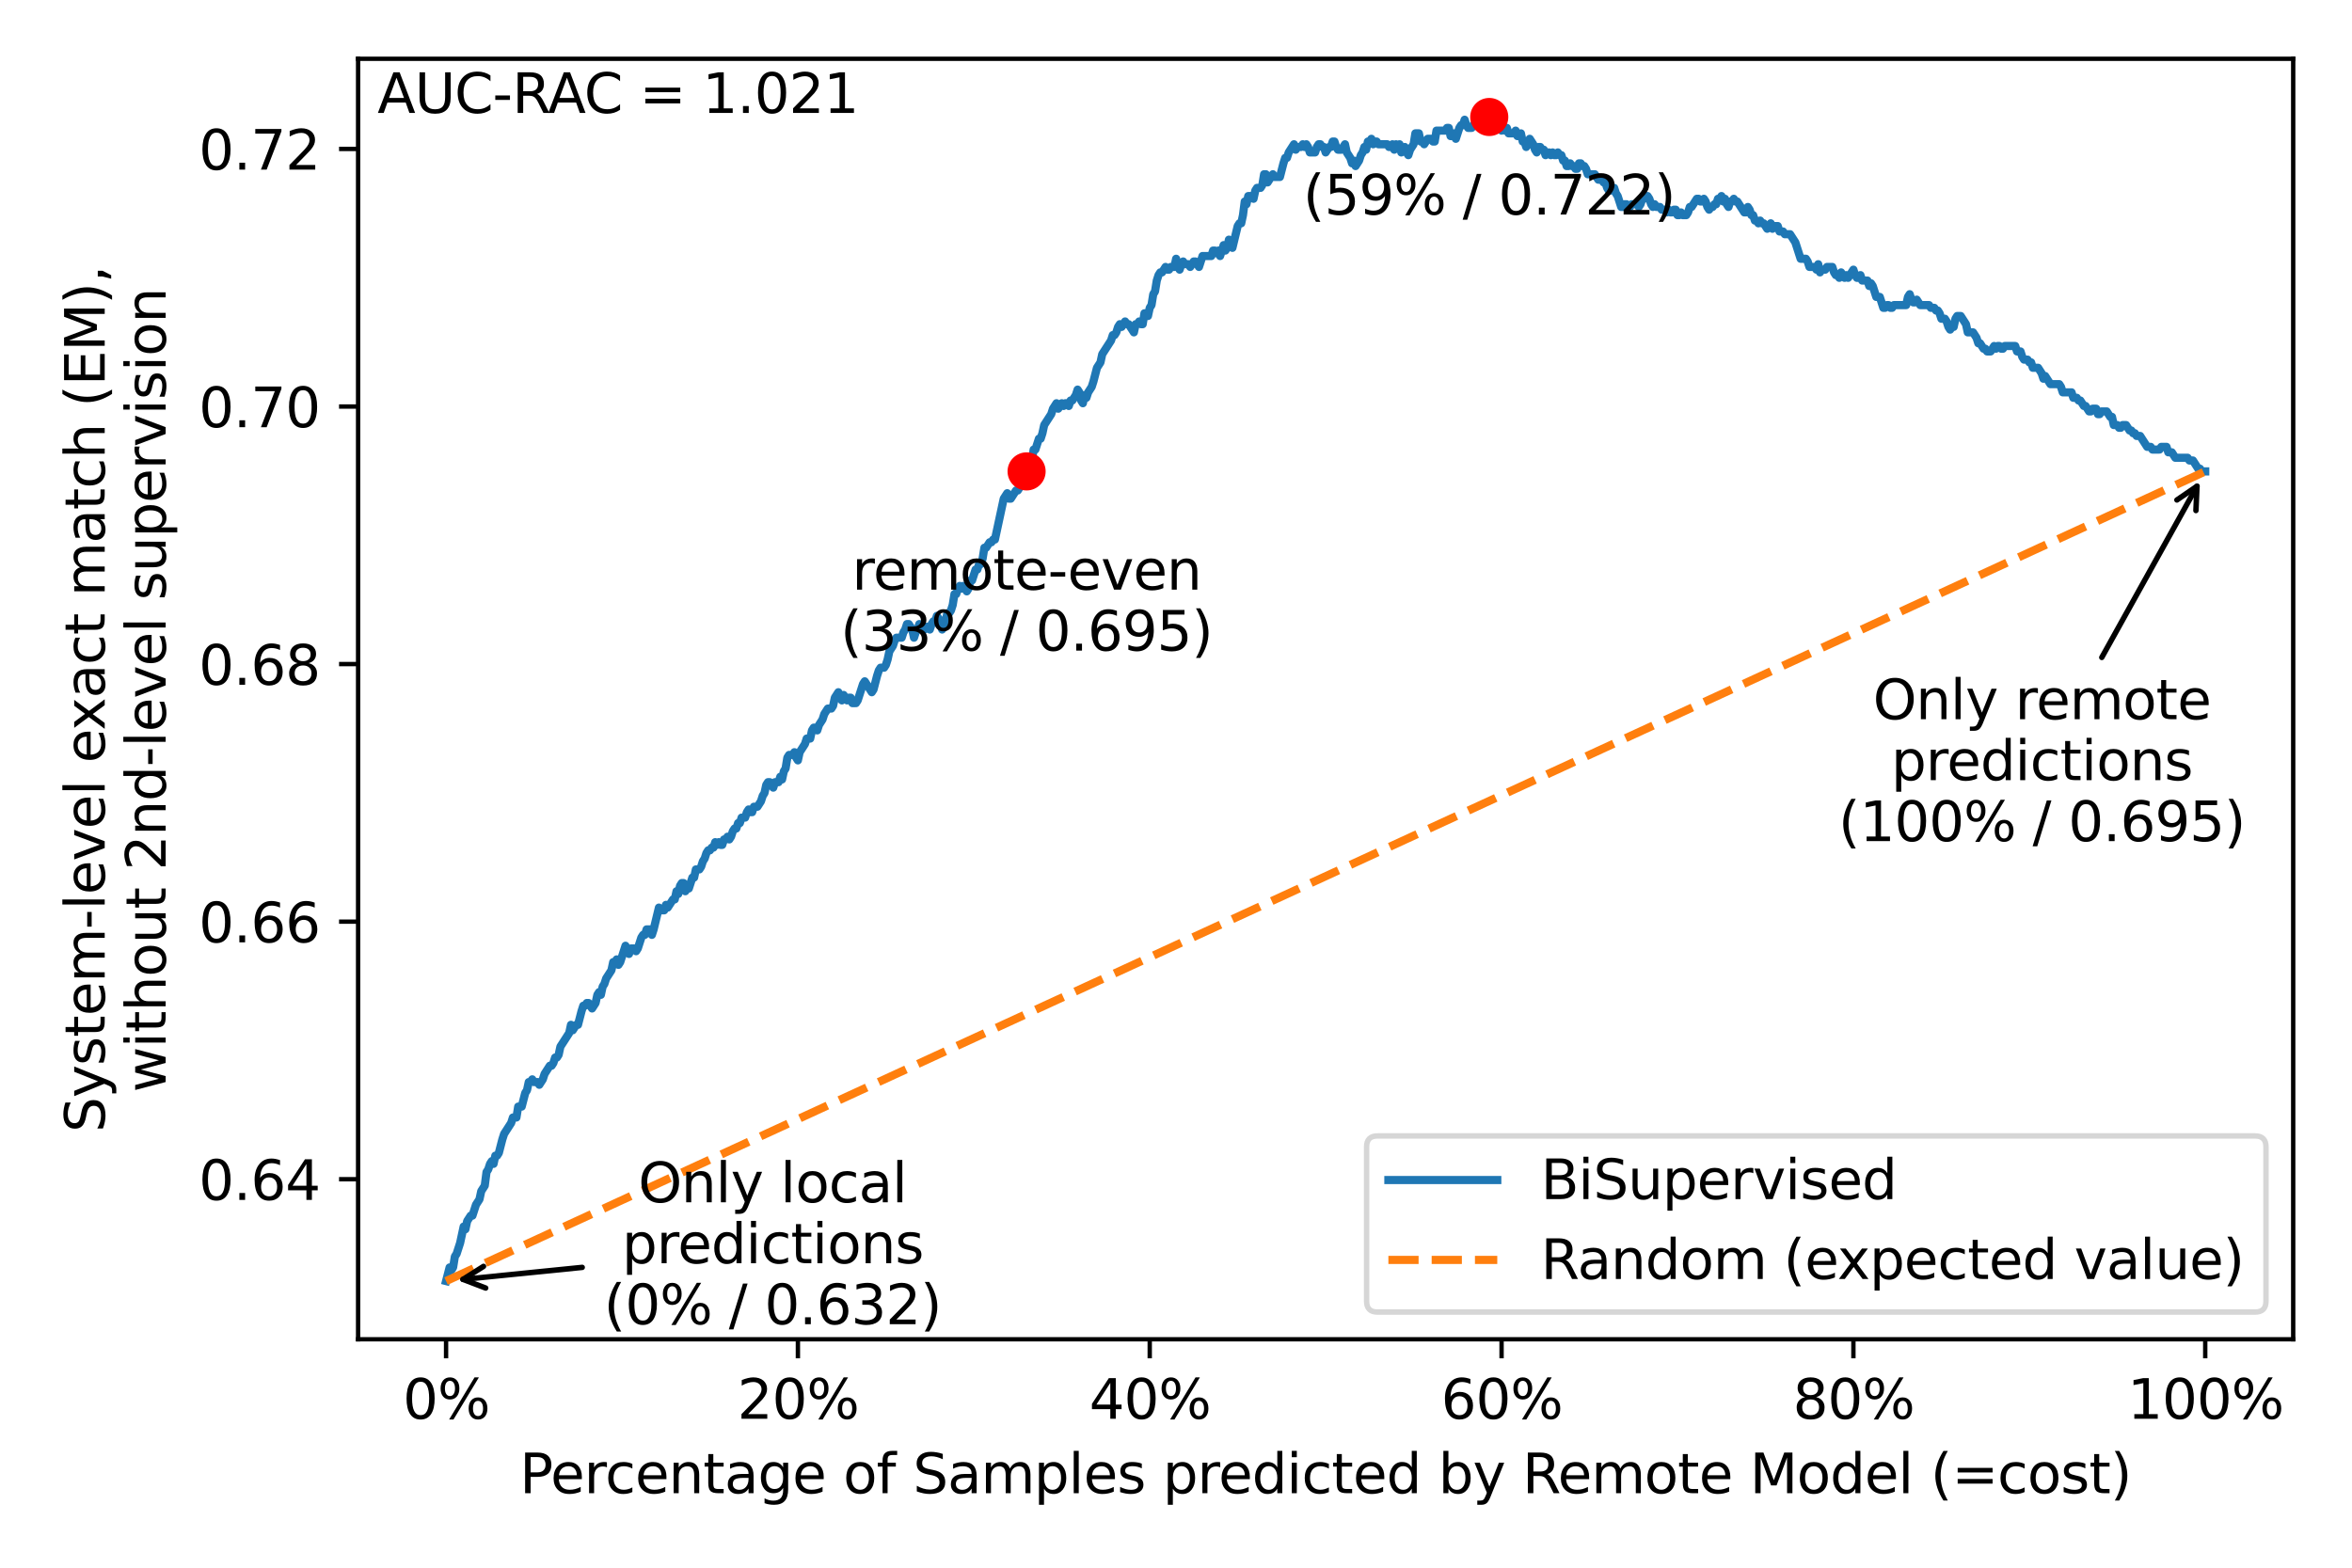 <?xml version="1.0" encoding="utf-8" standalone="no"?>
<!DOCTYPE svg PUBLIC "-//W3C//DTD SVG 1.1//EN"
  "http://www.w3.org/Graphics/SVG/1.1/DTD/svg11.dtd">
<svg xmlns:xlink="http://www.w3.org/1999/xlink" width="432pt" height="288pt" viewBox="0 0 432 288" xmlns="http://www.w3.org/2000/svg" version="1.1">
 <defs>
  <style type="text/css">*{stroke-linejoin: round; stroke-linecap: butt}</style>
 </defs>
 <g id="figure_1">
  <g id="patch_1">
   <path d="M 0 288 
L 432 288 
L 432 0 
L 0 0 
z
" style="fill: #ffffff"/>
  </g>
  <g id="axes_1">
   <g id="patch_2">
    <path d="M 65.774 246.04 
L 421.2 246.04 
L 421.2 10.8 
L 65.774 10.8 
z
" style="fill: #ffffff"/>
   </g>
   <g id="matplotlib.axis_1">
    <g id="xtick_1">
     <g id="line2d_1">
      <defs>
       <path id="m1b66692ad1" d="M 0 0 
L 0 3.5 
" style="stroke: #000000; stroke-width: 0.8"/>
      </defs>
      <g>
       <use xlink:href="#m1b66692ad1" x="81.93" y="246.04" style="stroke: #000000; stroke-width: 0.8"/>
      </g>
     </g>
     <g id="text_1">
      <!-- 0% -->
      <g transform="translate(73.998 260.638)scale(0.1 -0.1)">
       <defs>
        <path id="DejaVuSans-30" d="M 2034 4250 
Q 1547 4250 1301 3770 
Q 1056 3291 1056 2328 
Q 1056 1369 1301 889 
Q 1547 409 2034 409 
Q 2525 409 2770 889 
Q 3016 1369 3016 2328 
Q 3016 3291 2770 3770 
Q 2525 4250 2034 4250 
z
M 2034 4750 
Q 2819 4750 3233 4129 
Q 3647 3509 3647 2328 
Q 3647 1150 3233 529 
Q 2819 -91 2034 -91 
Q 1250 -91 836 529 
Q 422 1150 422 2328 
Q 422 3509 836 4129 
Q 1250 4750 2034 4750 
z
" transform="scale(0.016)"/>
        <path id="DejaVuSans-25" d="M 4653 2053 
Q 4381 2053 4226 1822 
Q 4072 1591 4072 1178 
Q 4072 772 4226 539 
Q 4381 306 4653 306 
Q 4919 306 5073 539 
Q 5228 772 5228 1178 
Q 5228 1588 5073 1820 
Q 4919 2053 4653 2053 
z
M 4653 2450 
Q 5147 2450 5437 2106 
Q 5728 1763 5728 1178 
Q 5728 594 5436 251 
Q 5144 -91 4653 -91 
Q 4153 -91 3862 251 
Q 3572 594 3572 1178 
Q 3572 1766 3864 2108 
Q 4156 2450 4653 2450 
z
M 1428 4353 
Q 1159 4353 1004 4120 
Q 850 3888 850 3481 
Q 850 3069 1003 2837 
Q 1156 2606 1428 2606 
Q 1700 2606 1854 2837 
Q 2009 3069 2009 3481 
Q 2009 3884 1853 4118 
Q 1697 4353 1428 4353 
z
M 4250 4750 
L 4750 4750 
L 1831 -91 
L 1331 -91 
L 4250 4750 
z
M 1428 4750 
Q 1922 4750 2215 4408 
Q 2509 4066 2509 3481 
Q 2509 2891 2217 2550 
Q 1925 2209 1428 2209 
Q 931 2209 642 2551 
Q 353 2894 353 3481 
Q 353 4063 643 4406 
Q 934 4750 1428 4750 
z
" transform="scale(0.016)"/>
       </defs>
       <use xlink:href="#DejaVuSans-30"/>
       <use xlink:href="#DejaVuSans-25" x="63.623"/>
      </g>
     </g>
    </g>
    <g id="xtick_2">
     <g id="line2d_2">
      <g>
       <use xlink:href="#m1b66692ad1" x="146.553" y="246.04" style="stroke: #000000; stroke-width: 0.8"/>
      </g>
     </g>
     <g id="text_2">
      <!-- 20% -->
      <g transform="translate(135.439 260.638)scale(0.1 -0.1)">
       <defs>
        <path id="DejaVuSans-32" d="M 1228 531 
L 3431 531 
L 3431 0 
L 469 0 
L 469 531 
Q 828 903 1448 1529 
Q 2069 2156 2228 2338 
Q 2531 2678 2651 2914 
Q 2772 3150 2772 3378 
Q 2772 3750 2511 3984 
Q 2250 4219 1831 4219 
Q 1534 4219 1204 4116 
Q 875 4013 500 3803 
L 500 4441 
Q 881 4594 1212 4672 
Q 1544 4750 1819 4750 
Q 2544 4750 2975 4387 
Q 3406 4025 3406 3419 
Q 3406 3131 3298 2873 
Q 3191 2616 2906 2266 
Q 2828 2175 2409 1742 
Q 1991 1309 1228 531 
z
" transform="scale(0.016)"/>
       </defs>
       <use xlink:href="#DejaVuSans-32"/>
       <use xlink:href="#DejaVuSans-30" x="63.623"/>
       <use xlink:href="#DejaVuSans-25" x="127.246"/>
      </g>
     </g>
    </g>
    <g id="xtick_3">
     <g id="line2d_3">
      <g>
       <use xlink:href="#m1b66692ad1" x="211.176" y="246.04" style="stroke: #000000; stroke-width: 0.8"/>
      </g>
     </g>
     <g id="text_3">
      <!-- 40% -->
      <g transform="translate(200.062 260.638)scale(0.1 -0.1)">
       <defs>
        <path id="DejaVuSans-34" d="M 2419 4116 
L 825 1625 
L 2419 1625 
L 2419 4116 
z
M 2253 4666 
L 3047 4666 
L 3047 1625 
L 3713 1625 
L 3713 1100 
L 3047 1100 
L 3047 0 
L 2419 0 
L 2419 1100 
L 313 1100 
L 313 1709 
L 2253 4666 
z
" transform="scale(0.016)"/>
       </defs>
       <use xlink:href="#DejaVuSans-34"/>
       <use xlink:href="#DejaVuSans-30" x="63.623"/>
       <use xlink:href="#DejaVuSans-25" x="127.246"/>
      </g>
     </g>
    </g>
    <g id="xtick_4">
     <g id="line2d_4">
      <g>
       <use xlink:href="#m1b66692ad1" x="275.798" y="246.04" style="stroke: #000000; stroke-width: 0.8"/>
      </g>
     </g>
     <g id="text_4">
      <!-- 60% -->
      <g transform="translate(264.685 260.638)scale(0.1 -0.1)">
       <defs>
        <path id="DejaVuSans-36" d="M 2113 2584 
Q 1688 2584 1439 2293 
Q 1191 2003 1191 1497 
Q 1191 994 1439 701 
Q 1688 409 2113 409 
Q 2538 409 2786 701 
Q 3034 994 3034 1497 
Q 3034 2003 2786 2293 
Q 2538 2584 2113 2584 
z
M 3366 4563 
L 3366 3988 
Q 3128 4100 2886 4159 
Q 2644 4219 2406 4219 
Q 1781 4219 1451 3797 
Q 1122 3375 1075 2522 
Q 1259 2794 1537 2939 
Q 1816 3084 2150 3084 
Q 2853 3084 3261 2657 
Q 3669 2231 3669 1497 
Q 3669 778 3244 343 
Q 2819 -91 2113 -91 
Q 1303 -91 875 529 
Q 447 1150 447 2328 
Q 447 3434 972 4092 
Q 1497 4750 2381 4750 
Q 2619 4750 2861 4703 
Q 3103 4656 3366 4563 
z
" transform="scale(0.016)"/>
       </defs>
       <use xlink:href="#DejaVuSans-36"/>
       <use xlink:href="#DejaVuSans-30" x="63.623"/>
       <use xlink:href="#DejaVuSans-25" x="127.246"/>
      </g>
     </g>
    </g>
    <g id="xtick_5">
     <g id="line2d_5">
      <g>
       <use xlink:href="#m1b66692ad1" x="340.421" y="246.04" style="stroke: #000000; stroke-width: 0.8"/>
      </g>
     </g>
     <g id="text_5">
      <!-- 80% -->
      <g transform="translate(329.308 260.638)scale(0.1 -0.1)">
       <defs>
        <path id="DejaVuSans-38" d="M 2034 2216 
Q 1584 2216 1326 1975 
Q 1069 1734 1069 1313 
Q 1069 891 1326 650 
Q 1584 409 2034 409 
Q 2484 409 2743 651 
Q 3003 894 3003 1313 
Q 3003 1734 2745 1975 
Q 2488 2216 2034 2216 
z
M 1403 2484 
Q 997 2584 770 2862 
Q 544 3141 544 3541 
Q 544 4100 942 4425 
Q 1341 4750 2034 4750 
Q 2731 4750 3128 4425 
Q 3525 4100 3525 3541 
Q 3525 3141 3298 2862 
Q 3072 2584 2669 2484 
Q 3125 2378 3379 2068 
Q 3634 1759 3634 1313 
Q 3634 634 3220 271 
Q 2806 -91 2034 -91 
Q 1263 -91 848 271 
Q 434 634 434 1313 
Q 434 1759 690 2068 
Q 947 2378 1403 2484 
z
M 1172 3481 
Q 1172 3119 1398 2916 
Q 1625 2713 2034 2713 
Q 2441 2713 2670 2916 
Q 2900 3119 2900 3481 
Q 2900 3844 2670 4047 
Q 2441 4250 2034 4250 
Q 1625 4250 1398 4047 
Q 1172 3844 1172 3481 
z
" transform="scale(0.016)"/>
       </defs>
       <use xlink:href="#DejaVuSans-38"/>
       <use xlink:href="#DejaVuSans-30" x="63.623"/>
       <use xlink:href="#DejaVuSans-25" x="127.246"/>
      </g>
     </g>
    </g>
    <g id="xtick_6">
     <g id="line2d_6">
      <g>
       <use xlink:href="#m1b66692ad1" x="405.044" y="246.04" style="stroke: #000000; stroke-width: 0.8"/>
      </g>
     </g>
     <g id="text_6">
      <!-- 100% -->
      <g transform="translate(390.75 260.638)scale(0.1 -0.1)">
       <defs>
        <path id="DejaVuSans-31" d="M 794 531 
L 1825 531 
L 1825 4091 
L 703 3866 
L 703 4441 
L 1819 4666 
L 2450 4666 
L 2450 531 
L 3481 531 
L 3481 0 
L 794 0 
L 794 531 
z
" transform="scale(0.016)"/>
       </defs>
       <use xlink:href="#DejaVuSans-31"/>
       <use xlink:href="#DejaVuSans-30" x="63.623"/>
       <use xlink:href="#DejaVuSans-30" x="127.246"/>
       <use xlink:href="#DejaVuSans-25" x="190.869"/>
      </g>
     </g>
    </g>
    <g id="text_7">
     <!-- Percentage of Samples predicted by Remote Model (=cost) -->
     <g transform="translate(95.447 274.317)scale(0.1 -0.1)">
      <defs>
       <path id="DejaVuSans-50" d="M 1259 4147 
L 1259 2394 
L 2053 2394 
Q 2494 2394 2734 2622 
Q 2975 2850 2975 3272 
Q 2975 3691 2734 3919 
Q 2494 4147 2053 4147 
L 1259 4147 
z
M 628 4666 
L 2053 4666 
Q 2838 4666 3239 4311 
Q 3641 3956 3641 3272 
Q 3641 2581 3239 2228 
Q 2838 1875 2053 1875 
L 1259 1875 
L 1259 0 
L 628 0 
L 628 4666 
z
" transform="scale(0.016)"/>
       <path id="DejaVuSans-65" d="M 3597 1894 
L 3597 1613 
L 953 1613 
Q 991 1019 1311 708 
Q 1631 397 2203 397 
Q 2534 397 2845 478 
Q 3156 559 3463 722 
L 3463 178 
Q 3153 47 2828 -22 
Q 2503 -91 2169 -91 
Q 1331 -91 842 396 
Q 353 884 353 1716 
Q 353 2575 817 3079 
Q 1281 3584 2069 3584 
Q 2775 3584 3186 3129 
Q 3597 2675 3597 1894 
z
M 3022 2063 
Q 3016 2534 2758 2815 
Q 2500 3097 2075 3097 
Q 1594 3097 1305 2825 
Q 1016 2553 972 2059 
L 3022 2063 
z
" transform="scale(0.016)"/>
       <path id="DejaVuSans-72" d="M 2631 2963 
Q 2534 3019 2420 3045 
Q 2306 3072 2169 3072 
Q 1681 3072 1420 2755 
Q 1159 2438 1159 1844 
L 1159 0 
L 581 0 
L 581 3500 
L 1159 3500 
L 1159 2956 
Q 1341 3275 1631 3429 
Q 1922 3584 2338 3584 
Q 2397 3584 2469 3576 
Q 2541 3569 2628 3553 
L 2631 2963 
z
" transform="scale(0.016)"/>
       <path id="DejaVuSans-63" d="M 3122 3366 
L 3122 2828 
Q 2878 2963 2633 3030 
Q 2388 3097 2138 3097 
Q 1578 3097 1268 2742 
Q 959 2388 959 1747 
Q 959 1106 1268 751 
Q 1578 397 2138 397 
Q 2388 397 2633 464 
Q 2878 531 3122 666 
L 3122 134 
Q 2881 22 2623 -34 
Q 2366 -91 2075 -91 
Q 1284 -91 818 406 
Q 353 903 353 1747 
Q 353 2603 823 3093 
Q 1294 3584 2113 3584 
Q 2378 3584 2631 3529 
Q 2884 3475 3122 3366 
z
" transform="scale(0.016)"/>
       <path id="DejaVuSans-6e" d="M 3513 2113 
L 3513 0 
L 2938 0 
L 2938 2094 
Q 2938 2591 2744 2837 
Q 2550 3084 2163 3084 
Q 1697 3084 1428 2787 
Q 1159 2491 1159 1978 
L 1159 0 
L 581 0 
L 581 3500 
L 1159 3500 
L 1159 2956 
Q 1366 3272 1645 3428 
Q 1925 3584 2291 3584 
Q 2894 3584 3203 3211 
Q 3513 2838 3513 2113 
z
" transform="scale(0.016)"/>
       <path id="DejaVuSans-74" d="M 1172 4494 
L 1172 3500 
L 2356 3500 
L 2356 3053 
L 1172 3053 
L 1172 1153 
Q 1172 725 1289 603 
Q 1406 481 1766 481 
L 2356 481 
L 2356 0 
L 1766 0 
Q 1100 0 847 248 
Q 594 497 594 1153 
L 594 3053 
L 172 3053 
L 172 3500 
L 594 3500 
L 594 4494 
L 1172 4494 
z
" transform="scale(0.016)"/>
       <path id="DejaVuSans-61" d="M 2194 1759 
Q 1497 1759 1228 1600 
Q 959 1441 959 1056 
Q 959 750 1161 570 
Q 1363 391 1709 391 
Q 2188 391 2477 730 
Q 2766 1069 2766 1631 
L 2766 1759 
L 2194 1759 
z
M 3341 1997 
L 3341 0 
L 2766 0 
L 2766 531 
Q 2569 213 2275 61 
Q 1981 -91 1556 -91 
Q 1019 -91 701 211 
Q 384 513 384 1019 
Q 384 1609 779 1909 
Q 1175 2209 1959 2209 
L 2766 2209 
L 2766 2266 
Q 2766 2663 2505 2880 
Q 2244 3097 1772 3097 
Q 1472 3097 1187 3025 
Q 903 2953 641 2809 
L 641 3341 
Q 956 3463 1253 3523 
Q 1550 3584 1831 3584 
Q 2591 3584 2966 3190 
Q 3341 2797 3341 1997 
z
" transform="scale(0.016)"/>
       <path id="DejaVuSans-67" d="M 2906 1791 
Q 2906 2416 2648 2759 
Q 2391 3103 1925 3103 
Q 1463 3103 1205 2759 
Q 947 2416 947 1791 
Q 947 1169 1205 825 
Q 1463 481 1925 481 
Q 2391 481 2648 825 
Q 2906 1169 2906 1791 
z
M 3481 434 
Q 3481 -459 3084 -895 
Q 2688 -1331 1869 -1331 
Q 1566 -1331 1297 -1286 
Q 1028 -1241 775 -1147 
L 775 -588 
Q 1028 -725 1275 -790 
Q 1522 -856 1778 -856 
Q 2344 -856 2625 -561 
Q 2906 -266 2906 331 
L 2906 616 
Q 2728 306 2450 153 
Q 2172 0 1784 0 
Q 1141 0 747 490 
Q 353 981 353 1791 
Q 353 2603 747 3093 
Q 1141 3584 1784 3584 
Q 2172 3584 2450 3431 
Q 2728 3278 2906 2969 
L 2906 3500 
L 3481 3500 
L 3481 434 
z
" transform="scale(0.016)"/>
       <path id="DejaVuSans-20" transform="scale(0.016)"/>
       <path id="DejaVuSans-6f" d="M 1959 3097 
Q 1497 3097 1228 2736 
Q 959 2375 959 1747 
Q 959 1119 1226 758 
Q 1494 397 1959 397 
Q 2419 397 2687 759 
Q 2956 1122 2956 1747 
Q 2956 2369 2687 2733 
Q 2419 3097 1959 3097 
z
M 1959 3584 
Q 2709 3584 3137 3096 
Q 3566 2609 3566 1747 
Q 3566 888 3137 398 
Q 2709 -91 1959 -91 
Q 1206 -91 779 398 
Q 353 888 353 1747 
Q 353 2609 779 3096 
Q 1206 3584 1959 3584 
z
" transform="scale(0.016)"/>
       <path id="DejaVuSans-66" d="M 2375 4863 
L 2375 4384 
L 1825 4384 
Q 1516 4384 1395 4259 
Q 1275 4134 1275 3809 
L 1275 3500 
L 2222 3500 
L 2222 3053 
L 1275 3053 
L 1275 0 
L 697 0 
L 697 3053 
L 147 3053 
L 147 3500 
L 697 3500 
L 697 3744 
Q 697 4328 969 4595 
Q 1241 4863 1831 4863 
L 2375 4863 
z
" transform="scale(0.016)"/>
       <path id="DejaVuSans-53" d="M 3425 4513 
L 3425 3897 
Q 3066 4069 2747 4153 
Q 2428 4238 2131 4238 
Q 1616 4238 1336 4038 
Q 1056 3838 1056 3469 
Q 1056 3159 1242 3001 
Q 1428 2844 1947 2747 
L 2328 2669 
Q 3034 2534 3370 2195 
Q 3706 1856 3706 1288 
Q 3706 609 3251 259 
Q 2797 -91 1919 -91 
Q 1588 -91 1214 -16 
Q 841 59 441 206 
L 441 856 
Q 825 641 1194 531 
Q 1563 422 1919 422 
Q 2459 422 2753 634 
Q 3047 847 3047 1241 
Q 3047 1584 2836 1778 
Q 2625 1972 2144 2069 
L 1759 2144 
Q 1053 2284 737 2584 
Q 422 2884 422 3419 
Q 422 4038 858 4394 
Q 1294 4750 2059 4750 
Q 2388 4750 2728 4690 
Q 3069 4631 3425 4513 
z
" transform="scale(0.016)"/>
       <path id="DejaVuSans-6d" d="M 3328 2828 
Q 3544 3216 3844 3400 
Q 4144 3584 4550 3584 
Q 5097 3584 5394 3201 
Q 5691 2819 5691 2113 
L 5691 0 
L 5113 0 
L 5113 2094 
Q 5113 2597 4934 2840 
Q 4756 3084 4391 3084 
Q 3944 3084 3684 2787 
Q 3425 2491 3425 1978 
L 3425 0 
L 2847 0 
L 2847 2094 
Q 2847 2600 2669 2842 
Q 2491 3084 2119 3084 
Q 1678 3084 1418 2786 
Q 1159 2488 1159 1978 
L 1159 0 
L 581 0 
L 581 3500 
L 1159 3500 
L 1159 2956 
Q 1356 3278 1631 3431 
Q 1906 3584 2284 3584 
Q 2666 3584 2933 3390 
Q 3200 3197 3328 2828 
z
" transform="scale(0.016)"/>
       <path id="DejaVuSans-70" d="M 1159 525 
L 1159 -1331 
L 581 -1331 
L 581 3500 
L 1159 3500 
L 1159 2969 
Q 1341 3281 1617 3432 
Q 1894 3584 2278 3584 
Q 2916 3584 3314 3078 
Q 3713 2572 3713 1747 
Q 3713 922 3314 415 
Q 2916 -91 2278 -91 
Q 1894 -91 1617 61 
Q 1341 213 1159 525 
z
M 3116 1747 
Q 3116 2381 2855 2742 
Q 2594 3103 2138 3103 
Q 1681 3103 1420 2742 
Q 1159 2381 1159 1747 
Q 1159 1113 1420 752 
Q 1681 391 2138 391 
Q 2594 391 2855 752 
Q 3116 1113 3116 1747 
z
" transform="scale(0.016)"/>
       <path id="DejaVuSans-6c" d="M 603 4863 
L 1178 4863 
L 1178 0 
L 603 0 
L 603 4863 
z
" transform="scale(0.016)"/>
       <path id="DejaVuSans-73" d="M 2834 3397 
L 2834 2853 
Q 2591 2978 2328 3040 
Q 2066 3103 1784 3103 
Q 1356 3103 1142 2972 
Q 928 2841 928 2578 
Q 928 2378 1081 2264 
Q 1234 2150 1697 2047 
L 1894 2003 
Q 2506 1872 2764 1633 
Q 3022 1394 3022 966 
Q 3022 478 2636 193 
Q 2250 -91 1575 -91 
Q 1294 -91 989 -36 
Q 684 19 347 128 
L 347 722 
Q 666 556 975 473 
Q 1284 391 1588 391 
Q 1994 391 2212 530 
Q 2431 669 2431 922 
Q 2431 1156 2273 1281 
Q 2116 1406 1581 1522 
L 1381 1569 
Q 847 1681 609 1914 
Q 372 2147 372 2553 
Q 372 3047 722 3315 
Q 1072 3584 1716 3584 
Q 2034 3584 2315 3537 
Q 2597 3491 2834 3397 
z
" transform="scale(0.016)"/>
       <path id="DejaVuSans-64" d="M 2906 2969 
L 2906 4863 
L 3481 4863 
L 3481 0 
L 2906 0 
L 2906 525 
Q 2725 213 2448 61 
Q 2172 -91 1784 -91 
Q 1150 -91 751 415 
Q 353 922 353 1747 
Q 353 2572 751 3078 
Q 1150 3584 1784 3584 
Q 2172 3584 2448 3432 
Q 2725 3281 2906 2969 
z
M 947 1747 
Q 947 1113 1208 752 
Q 1469 391 1925 391 
Q 2381 391 2643 752 
Q 2906 1113 2906 1747 
Q 2906 2381 2643 2742 
Q 2381 3103 1925 3103 
Q 1469 3103 1208 2742 
Q 947 2381 947 1747 
z
" transform="scale(0.016)"/>
       <path id="DejaVuSans-69" d="M 603 3500 
L 1178 3500 
L 1178 0 
L 603 0 
L 603 3500 
z
M 603 4863 
L 1178 4863 
L 1178 4134 
L 603 4134 
L 603 4863 
z
" transform="scale(0.016)"/>
       <path id="DejaVuSans-62" d="M 3116 1747 
Q 3116 2381 2855 2742 
Q 2594 3103 2138 3103 
Q 1681 3103 1420 2742 
Q 1159 2381 1159 1747 
Q 1159 1113 1420 752 
Q 1681 391 2138 391 
Q 2594 391 2855 752 
Q 3116 1113 3116 1747 
z
M 1159 2969 
Q 1341 3281 1617 3432 
Q 1894 3584 2278 3584 
Q 2916 3584 3314 3078 
Q 3713 2572 3713 1747 
Q 3713 922 3314 415 
Q 2916 -91 2278 -91 
Q 1894 -91 1617 61 
Q 1341 213 1159 525 
L 1159 0 
L 581 0 
L 581 4863 
L 1159 4863 
L 1159 2969 
z
" transform="scale(0.016)"/>
       <path id="DejaVuSans-79" d="M 2059 -325 
Q 1816 -950 1584 -1140 
Q 1353 -1331 966 -1331 
L 506 -1331 
L 506 -850 
L 844 -850 
Q 1081 -850 1212 -737 
Q 1344 -625 1503 -206 
L 1606 56 
L 191 3500 
L 800 3500 
L 1894 763 
L 2988 3500 
L 3597 3500 
L 2059 -325 
z
" transform="scale(0.016)"/>
       <path id="DejaVuSans-52" d="M 2841 2188 
Q 3044 2119 3236 1894 
Q 3428 1669 3622 1275 
L 4263 0 
L 3584 0 
L 2988 1197 
Q 2756 1666 2539 1819 
Q 2322 1972 1947 1972 
L 1259 1972 
L 1259 0 
L 628 0 
L 628 4666 
L 2053 4666 
Q 2853 4666 3247 4331 
Q 3641 3997 3641 3322 
Q 3641 2881 3436 2590 
Q 3231 2300 2841 2188 
z
M 1259 4147 
L 1259 2491 
L 2053 2491 
Q 2509 2491 2742 2702 
Q 2975 2913 2975 3322 
Q 2975 3731 2742 3939 
Q 2509 4147 2053 4147 
L 1259 4147 
z
" transform="scale(0.016)"/>
       <path id="DejaVuSans-4d" d="M 628 4666 
L 1569 4666 
L 2759 1491 
L 3956 4666 
L 4897 4666 
L 4897 0 
L 4281 0 
L 4281 4097 
L 3078 897 
L 2444 897 
L 1241 4097 
L 1241 0 
L 628 0 
L 628 4666 
z
" transform="scale(0.016)"/>
       <path id="DejaVuSans-28" d="M 1984 4856 
Q 1566 4138 1362 3434 
Q 1159 2731 1159 2009 
Q 1159 1288 1364 580 
Q 1569 -128 1984 -844 
L 1484 -844 
Q 1016 -109 783 600 
Q 550 1309 550 2009 
Q 550 2706 781 3412 
Q 1013 4119 1484 4856 
L 1984 4856 
z
" transform="scale(0.016)"/>
       <path id="DejaVuSans-3d" d="M 678 2906 
L 4684 2906 
L 4684 2381 
L 678 2381 
L 678 2906 
z
M 678 1631 
L 4684 1631 
L 4684 1100 
L 678 1100 
L 678 1631 
z
" transform="scale(0.016)"/>
       <path id="DejaVuSans-29" d="M 513 4856 
L 1013 4856 
Q 1481 4119 1714 3412 
Q 1947 2706 1947 2009 
Q 1947 1309 1714 600 
Q 1481 -109 1013 -844 
L 513 -844 
Q 928 -128 1133 580 
Q 1338 1288 1338 2009 
Q 1338 2731 1133 3434 
Q 928 4138 513 4856 
z
" transform="scale(0.016)"/>
      </defs>
      <use xlink:href="#DejaVuSans-50"/>
      <use xlink:href="#DejaVuSans-65" x="56.678"/>
      <use xlink:href="#DejaVuSans-72" x="118.201"/>
      <use xlink:href="#DejaVuSans-63" x="157.064"/>
      <use xlink:href="#DejaVuSans-65" x="212.045"/>
      <use xlink:href="#DejaVuSans-6e" x="273.568"/>
      <use xlink:href="#DejaVuSans-74" x="336.947"/>
      <use xlink:href="#DejaVuSans-61" x="376.156"/>
      <use xlink:href="#DejaVuSans-67" x="437.436"/>
      <use xlink:href="#DejaVuSans-65" x="500.912"/>
      <use xlink:href="#DejaVuSans-20" x="562.436"/>
      <use xlink:href="#DejaVuSans-6f" x="594.223"/>
      <use xlink:href="#DejaVuSans-66" x="655.404"/>
      <use xlink:href="#DejaVuSans-20" x="690.609"/>
      <use xlink:href="#DejaVuSans-53" x="722.396"/>
      <use xlink:href="#DejaVuSans-61" x="785.873"/>
      <use xlink:href="#DejaVuSans-6d" x="847.152"/>
      <use xlink:href="#DejaVuSans-70" x="944.564"/>
      <use xlink:href="#DejaVuSans-6c" x="1008.041"/>
      <use xlink:href="#DejaVuSans-65" x="1035.824"/>
      <use xlink:href="#DejaVuSans-73" x="1097.348"/>
      <use xlink:href="#DejaVuSans-20" x="1149.447"/>
      <use xlink:href="#DejaVuSans-70" x="1181.234"/>
      <use xlink:href="#DejaVuSans-72" x="1244.711"/>
      <use xlink:href="#DejaVuSans-65" x="1283.574"/>
      <use xlink:href="#DejaVuSans-64" x="1345.098"/>
      <use xlink:href="#DejaVuSans-69" x="1408.574"/>
      <use xlink:href="#DejaVuSans-63" x="1436.357"/>
      <use xlink:href="#DejaVuSans-74" x="1491.338"/>
      <use xlink:href="#DejaVuSans-65" x="1530.547"/>
      <use xlink:href="#DejaVuSans-64" x="1592.07"/>
      <use xlink:href="#DejaVuSans-20" x="1655.547"/>
      <use xlink:href="#DejaVuSans-62" x="1687.334"/>
      <use xlink:href="#DejaVuSans-79" x="1750.811"/>
      <use xlink:href="#DejaVuSans-20" x="1809.99"/>
      <use xlink:href="#DejaVuSans-52" x="1841.777"/>
      <use xlink:href="#DejaVuSans-65" x="1906.76"/>
      <use xlink:href="#DejaVuSans-6d" x="1968.283"/>
      <use xlink:href="#DejaVuSans-6f" x="2065.695"/>
      <use xlink:href="#DejaVuSans-74" x="2126.877"/>
      <use xlink:href="#DejaVuSans-65" x="2166.086"/>
      <use xlink:href="#DejaVuSans-20" x="2227.609"/>
      <use xlink:href="#DejaVuSans-4d" x="2259.396"/>
      <use xlink:href="#DejaVuSans-6f" x="2345.676"/>
      <use xlink:href="#DejaVuSans-64" x="2406.857"/>
      <use xlink:href="#DejaVuSans-65" x="2470.334"/>
      <use xlink:href="#DejaVuSans-6c" x="2531.857"/>
      <use xlink:href="#DejaVuSans-20" x="2559.641"/>
      <use xlink:href="#DejaVuSans-28" x="2591.428"/>
      <use xlink:href="#DejaVuSans-3d" x="2630.441"/>
      <use xlink:href="#DejaVuSans-63" x="2714.23"/>
      <use xlink:href="#DejaVuSans-6f" x="2769.211"/>
      <use xlink:href="#DejaVuSans-73" x="2830.393"/>
      <use xlink:href="#DejaVuSans-74" x="2882.492"/>
      <use xlink:href="#DejaVuSans-29" x="2921.701"/>
     </g>
    </g>
   </g>
   <g id="matplotlib.axis_2">
    <g id="ytick_1">
     <g id="line2d_7">
      <defs>
       <path id="m254a56a48d" d="M 0 0 
L -3.5 0 
" style="stroke: #000000; stroke-width: 0.8"/>
      </defs>
      <g>
       <use xlink:href="#m254a56a48d" x="65.774" y="216.636" style="stroke: #000000; stroke-width: 0.8"/>
      </g>
     </g>
     <g id="text_8">
      <!-- 0.64 -->
      <g transform="translate(36.508 220.435)scale(0.1 -0.1)">
       <defs>
        <path id="DejaVuSans-2e" d="M 684 794 
L 1344 794 
L 1344 0 
L 684 0 
L 684 794 
z
" transform="scale(0.016)"/>
       </defs>
       <use xlink:href="#DejaVuSans-30"/>
       <use xlink:href="#DejaVuSans-2e" x="63.623"/>
       <use xlink:href="#DejaVuSans-36" x="95.41"/>
       <use xlink:href="#DejaVuSans-34" x="159.033"/>
      </g>
     </g>
    </g>
    <g id="ytick_2">
     <g id="line2d_8">
      <g>
       <use xlink:href="#m254a56a48d" x="65.774" y="169.318" style="stroke: #000000; stroke-width: 0.8"/>
      </g>
     </g>
     <g id="text_9">
      <!-- 0.66 -->
      <g transform="translate(36.508 173.117)scale(0.1 -0.1)">
       <use xlink:href="#DejaVuSans-30"/>
       <use xlink:href="#DejaVuSans-2e" x="63.623"/>
       <use xlink:href="#DejaVuSans-36" x="95.41"/>
       <use xlink:href="#DejaVuSans-36" x="159.033"/>
      </g>
     </g>
    </g>
    <g id="ytick_3">
     <g id="line2d_9">
      <g>
       <use xlink:href="#m254a56a48d" x="65.774" y="121.999" style="stroke: #000000; stroke-width: 0.8"/>
      </g>
     </g>
     <g id="text_10">
      <!-- 0.68 -->
      <g transform="translate(36.508 125.799)scale(0.1 -0.1)">
       <use xlink:href="#DejaVuSans-30"/>
       <use xlink:href="#DejaVuSans-2e" x="63.623"/>
       <use xlink:href="#DejaVuSans-36" x="95.41"/>
       <use xlink:href="#DejaVuSans-38" x="159.033"/>
      </g>
     </g>
    </g>
    <g id="ytick_4">
     <g id="line2d_10">
      <g>
       <use xlink:href="#m254a56a48d" x="65.774" y="74.681" style="stroke: #000000; stroke-width: 0.8"/>
      </g>
     </g>
     <g id="text_11">
      <!-- 0.70 -->
      <g transform="translate(36.508 78.48)scale(0.1 -0.1)">
       <defs>
        <path id="DejaVuSans-37" d="M 525 4666 
L 3525 4666 
L 3525 4397 
L 1831 0 
L 1172 0 
L 2766 4134 
L 525 4134 
L 525 4666 
z
" transform="scale(0.016)"/>
       </defs>
       <use xlink:href="#DejaVuSans-30"/>
       <use xlink:href="#DejaVuSans-2e" x="63.623"/>
       <use xlink:href="#DejaVuSans-37" x="95.41"/>
       <use xlink:href="#DejaVuSans-30" x="159.033"/>
      </g>
     </g>
    </g>
    <g id="ytick_5">
     <g id="line2d_11">
      <g>
       <use xlink:href="#m254a56a48d" x="65.774" y="27.362" style="stroke: #000000; stroke-width: 0.8"/>
      </g>
     </g>
     <g id="text_12">
      <!-- 0.72 -->
      <g transform="translate(36.508 31.162)scale(0.1 -0.1)">
       <use xlink:href="#DejaVuSans-30"/>
       <use xlink:href="#DejaVuSans-2e" x="63.623"/>
       <use xlink:href="#DejaVuSans-37" x="95.41"/>
       <use xlink:href="#DejaVuSans-32" x="159.033"/>
      </g>
     </g>
    </g>
    <g id="text_13">
     <!-- System-level exact match (EM), -->
     <g transform="translate(19.231 208.025)rotate(-90)scale(0.1 -0.1)">
      <defs>
       <path id="DejaVuSans-2d" d="M 313 2009 
L 1997 2009 
L 1997 1497 
L 313 1497 
L 313 2009 
z
" transform="scale(0.016)"/>
       <path id="DejaVuSans-76" d="M 191 3500 
L 800 3500 
L 1894 563 
L 2988 3500 
L 3597 3500 
L 2284 0 
L 1503 0 
L 191 3500 
z
" transform="scale(0.016)"/>
       <path id="DejaVuSans-78" d="M 3513 3500 
L 2247 1797 
L 3578 0 
L 2900 0 
L 1881 1375 
L 863 0 
L 184 0 
L 1544 1831 
L 300 3500 
L 978 3500 
L 1906 2253 
L 2834 3500 
L 3513 3500 
z
" transform="scale(0.016)"/>
       <path id="DejaVuSans-68" d="M 3513 2113 
L 3513 0 
L 2938 0 
L 2938 2094 
Q 2938 2591 2744 2837 
Q 2550 3084 2163 3084 
Q 1697 3084 1428 2787 
Q 1159 2491 1159 1978 
L 1159 0 
L 581 0 
L 581 4863 
L 1159 4863 
L 1159 2956 
Q 1366 3272 1645 3428 
Q 1925 3584 2291 3584 
Q 2894 3584 3203 3211 
Q 3513 2838 3513 2113 
z
" transform="scale(0.016)"/>
       <path id="DejaVuSans-45" d="M 628 4666 
L 3578 4666 
L 3578 4134 
L 1259 4134 
L 1259 2753 
L 3481 2753 
L 3481 2222 
L 1259 2222 
L 1259 531 
L 3634 531 
L 3634 0 
L 628 0 
L 628 4666 
z
" transform="scale(0.016)"/>
       <path id="DejaVuSans-2c" d="M 750 794 
L 1409 794 
L 1409 256 
L 897 -744 
L 494 -744 
L 750 256 
L 750 794 
z
" transform="scale(0.016)"/>
      </defs>
      <use xlink:href="#DejaVuSans-53"/>
      <use xlink:href="#DejaVuSans-79" x="63.477"/>
      <use xlink:href="#DejaVuSans-73" x="122.656"/>
      <use xlink:href="#DejaVuSans-74" x="174.756"/>
      <use xlink:href="#DejaVuSans-65" x="213.965"/>
      <use xlink:href="#DejaVuSans-6d" x="275.488"/>
      <use xlink:href="#DejaVuSans-2d" x="372.9"/>
      <use xlink:href="#DejaVuSans-6c" x="408.984"/>
      <use xlink:href="#DejaVuSans-65" x="436.768"/>
      <use xlink:href="#DejaVuSans-76" x="498.291"/>
      <use xlink:href="#DejaVuSans-65" x="557.471"/>
      <use xlink:href="#DejaVuSans-6c" x="618.994"/>
      <use xlink:href="#DejaVuSans-20" x="646.777"/>
      <use xlink:href="#DejaVuSans-65" x="678.564"/>
      <use xlink:href="#DejaVuSans-78" x="738.338"/>
      <use xlink:href="#DejaVuSans-61" x="797.518"/>
      <use xlink:href="#DejaVuSans-63" x="858.797"/>
      <use xlink:href="#DejaVuSans-74" x="913.777"/>
      <use xlink:href="#DejaVuSans-20" x="952.986"/>
      <use xlink:href="#DejaVuSans-6d" x="984.773"/>
      <use xlink:href="#DejaVuSans-61" x="1082.186"/>
      <use xlink:href="#DejaVuSans-74" x="1143.465"/>
      <use xlink:href="#DejaVuSans-63" x="1182.674"/>
      <use xlink:href="#DejaVuSans-68" x="1237.654"/>
      <use xlink:href="#DejaVuSans-20" x="1301.033"/>
      <use xlink:href="#DejaVuSans-28" x="1332.82"/>
      <use xlink:href="#DejaVuSans-45" x="1371.834"/>
      <use xlink:href="#DejaVuSans-4d" x="1435.018"/>
      <use xlink:href="#DejaVuSans-29" x="1521.297"/>
      <use xlink:href="#DejaVuSans-2c" x="1560.311"/>
     </g>
     <!--  without 2nd-level supervision -->
     <g transform="translate(30.429 203.851)rotate(-90)scale(0.1 -0.1)">
      <defs>
       <path id="DejaVuSans-77" d="M 269 3500 
L 844 3500 
L 1563 769 
L 2278 3500 
L 2956 3500 
L 3675 769 
L 4391 3500 
L 4966 3500 
L 4050 0 
L 3372 0 
L 2619 2869 
L 1863 0 
L 1184 0 
L 269 3500 
z
" transform="scale(0.016)"/>
       <path id="DejaVuSans-75" d="M 544 1381 
L 544 3500 
L 1119 3500 
L 1119 1403 
Q 1119 906 1312 657 
Q 1506 409 1894 409 
Q 2359 409 2629 706 
Q 2900 1003 2900 1516 
L 2900 3500 
L 3475 3500 
L 3475 0 
L 2900 0 
L 2900 538 
Q 2691 219 2414 64 
Q 2138 -91 1772 -91 
Q 1169 -91 856 284 
Q 544 659 544 1381 
z
M 1991 3584 
L 1991 3584 
z
" transform="scale(0.016)"/>
      </defs>
      <use xlink:href="#DejaVuSans-20"/>
      <use xlink:href="#DejaVuSans-77" x="31.787"/>
      <use xlink:href="#DejaVuSans-69" x="113.574"/>
      <use xlink:href="#DejaVuSans-74" x="141.357"/>
      <use xlink:href="#DejaVuSans-68" x="180.566"/>
      <use xlink:href="#DejaVuSans-6f" x="243.945"/>
      <use xlink:href="#DejaVuSans-75" x="305.127"/>
      <use xlink:href="#DejaVuSans-74" x="368.506"/>
      <use xlink:href="#DejaVuSans-20" x="407.715"/>
      <use xlink:href="#DejaVuSans-32" x="439.502"/>
      <use xlink:href="#DejaVuSans-6e" x="503.125"/>
      <use xlink:href="#DejaVuSans-64" x="566.504"/>
      <use xlink:href="#DejaVuSans-2d" x="629.98"/>
      <use xlink:href="#DejaVuSans-6c" x="666.064"/>
      <use xlink:href="#DejaVuSans-65" x="693.848"/>
      <use xlink:href="#DejaVuSans-76" x="755.371"/>
      <use xlink:href="#DejaVuSans-65" x="814.551"/>
      <use xlink:href="#DejaVuSans-6c" x="876.074"/>
      <use xlink:href="#DejaVuSans-20" x="903.857"/>
      <use xlink:href="#DejaVuSans-73" x="935.645"/>
      <use xlink:href="#DejaVuSans-75" x="987.744"/>
      <use xlink:href="#DejaVuSans-70" x="1051.123"/>
      <use xlink:href="#DejaVuSans-65" x="1114.6"/>
      <use xlink:href="#DejaVuSans-72" x="1176.123"/>
      <use xlink:href="#DejaVuSans-76" x="1217.236"/>
      <use xlink:href="#DejaVuSans-69" x="1276.416"/>
      <use xlink:href="#DejaVuSans-73" x="1304.199"/>
      <use xlink:href="#DejaVuSans-69" x="1356.299"/>
      <use xlink:href="#DejaVuSans-6f" x="1384.082"/>
      <use xlink:href="#DejaVuSans-6e" x="1445.264"/>
     </g>
    </g>
   </g>
   <g id="line2d_12">
    <path d="M 81.93 235.347 
L 82.576 232.843 
L 82.899 233.344 
L 83.222 232.843 
L 83.545 230.84 
L 83.868 230.339 
L 84.515 228.336 
L 85.161 225.331 
L 85.484 225.831 
L 85.807 224.329 
L 86.453 223.327 
L 86.776 223.327 
L 87.423 221.324 
L 88.069 220.322 
L 88.392 218.82 
L 89.038 217.818 
L 89.361 215.314 
L 89.684 214.813 
L 90.008 213.812 
L 90.331 213.311 
L 90.654 213.812 
L 90.977 212.309 
L 91.3 212.309 
L 91.623 211.808 
L 92.269 209.304 
L 92.593 208.302 
L 93.885 206.299 
L 94.208 205.297 
L 94.854 205.297 
L 95.177 203.294 
L 95.824 203.294 
L 96.47 200.79 
L 96.793 200.289 
L 97.116 198.787 
L 97.439 198.787 
L 97.762 198.286 
L 98.085 198.787 
L 98.732 198.787 
L 99.055 199.287 
L 99.701 198.286 
L 100.024 197.284 
L 100.993 195.782 
L 101.317 195.782 
L 101.64 195.281 
L 101.963 194.279 
L 102.286 194.279 
L 102.609 193.778 
L 102.932 192.276 
L 104.548 189.772 
L 104.871 188.269 
L 105.194 189.271 
L 105.84 188.269 
L 106.163 188.269 
L 106.81 185.765 
L 107.133 184.763 
L 107.456 184.763 
L 107.779 184.263 
L 108.102 184.263 
L 108.748 185.264 
L 109.394 184.263 
L 109.718 182.76 
L 110.041 182.259 
L 110.364 182.76 
L 110.687 181.258 
L 111.01 180.757 
L 111.333 179.755 
L 112.302 178.253 
L 112.626 176.75 
L 112.949 176.75 
L 113.272 176.249 
L 113.595 177.251 
L 113.918 176.75 
L 114.887 173.745 
L 115.211 174.747 
L 115.534 175.248 
L 115.857 174.246 
L 116.503 174.246 
L 116.826 174.747 
L 117.149 174.246 
L 117.795 172.243 
L 118.119 171.742 
L 118.442 171.742 
L 118.765 170.74 
L 119.411 170.74 
L 119.734 171.742 
L 120.057 170.74 
L 121.027 166.734 
L 121.35 167.234 
L 121.996 167.234 
L 122.319 166.233 
L 122.642 166.734 
L 123.612 165.231 
L 123.935 165.231 
L 124.258 163.729 
L 124.581 164.229 
L 124.904 162.727 
L 125.227 162.226 
L 125.55 162.226 
L 125.873 163.729 
L 126.196 163.228 
L 126.52 163.228 
L 127.166 161.224 
L 127.489 161.224 
L 127.812 159.722 
L 128.458 159.722 
L 128.781 159.221 
L 129.104 158.219 
L 129.428 157.719 
L 129.751 156.717 
L 130.074 156.216 
L 130.397 156.216 
L 130.72 155.715 
L 131.043 155.715 
L 131.366 154.714 
L 131.689 155.214 
L 132.012 154.714 
L 132.336 155.214 
L 132.659 155.214 
L 132.982 154.213 
L 133.305 154.213 
L 133.628 153.712 
L 133.951 154.213 
L 134.274 153.712 
L 134.597 152.71 
L 134.921 152.209 
L 135.244 152.209 
L 135.567 151.208 
L 135.89 151.208 
L 136.213 150.206 
L 136.859 150.206 
L 137.182 149.204 
L 137.505 148.704 
L 137.829 149.204 
L 138.152 149.204 
L 138.475 148.203 
L 139.121 148.203 
L 139.767 147.201 
L 140.09 146.199 
L 140.413 145.699 
L 140.737 144.196 
L 141.06 143.695 
L 141.383 143.695 
L 142.029 144.697 
L 142.352 143.695 
L 142.998 143.695 
L 143.321 142.694 
L 143.645 143.194 
L 143.968 141.692 
L 144.291 141.191 
L 144.614 139.188 
L 144.937 138.687 
L 145.583 138.687 
L 145.906 138.186 
L 146.23 139.188 
L 146.553 139.689 
L 146.876 138.186 
L 147.845 136.684 
L 148.168 135.682 
L 148.814 135.682 
L 149.138 134.18 
L 149.461 133.679 
L 149.784 133.679 
L 150.107 134.18 
L 150.43 133.178 
L 151.076 132.176 
L 151.399 131.175 
L 152.046 130.173 
L 152.692 130.173 
L 153.015 129.672 
L 153.338 128.17 
L 153.984 127.168 
L 154.307 128.17 
L 154.631 128.67 
L 154.954 127.669 
L 155.6 128.67 
L 155.923 128.17 
L 156.246 128.17 
L 156.569 129.171 
L 157.215 129.171 
L 157.539 128.67 
L 158.508 125.665 
L 158.831 125.165 
L 160.123 127.168 
L 160.447 126.667 
L 161.093 124.163 
L 161.416 123.161 
L 161.739 122.66 
L 162.385 122.66 
L 162.708 122.16 
L 163.031 121.158 
L 163.355 119.655 
L 164.001 118.654 
L 164.324 117.652 
L 164.647 117.151 
L 165.616 117.151 
L 165.94 116.15 
L 166.263 115.649 
L 166.586 114.647 
L 166.909 114.647 
L 167.555 115.649 
L 167.878 117.151 
L 168.201 116.15 
L 168.524 115.649 
L 168.848 114.647 
L 169.171 115.148 
L 169.494 115.148 
L 169.817 115.649 
L 170.14 115.148 
L 170.463 115.148 
L 170.786 115.649 
L 171.109 114.647 
L 171.432 114.146 
L 171.756 114.146 
L 172.079 113.145 
L 172.725 114.146 
L 173.048 115.649 
L 173.371 115.148 
L 174.017 112.644 
L 174.34 112.644 
L 174.664 112.143 
L 174.987 111.141 
L 175.31 109.138 
L 175.633 109.138 
L 175.956 108.136 
L 176.279 107.636 
L 176.602 108.136 
L 176.925 107.636 
L 177.572 108.637 
L 177.895 108.136 
L 178.218 106.634 
L 178.541 106.634 
L 179.187 104.631 
L 179.51 104.631 
L 179.833 103.629 
L 180.157 103.629 
L 180.48 102.627 
L 180.803 100.624 
L 181.126 100.624 
L 181.772 99.622 
L 182.095 99.622 
L 182.418 99.121 
L 182.741 99.121 
L 184.357 91.609 
L 185.003 90.607 
L 185.326 91.609 
L 185.649 91.609 
L 186.619 90.106 
L 186.942 90.106 
L 187.265 89.606 
L 187.588 88.103 
L 188.558 86.601 
L 188.881 85.599 
L 189.527 84.597 
L 189.85 82.594 
L 190.173 82.594 
L 190.819 80.591 
L 191.142 80.591 
L 191.466 79.589 
L 191.789 78.087 
L 193.081 76.083 
L 193.404 75.082 
L 194.05 74.08 
L 194.374 75.082 
L 195.02 74.08 
L 195.343 74.581 
L 195.666 74.08 
L 195.989 74.08 
L 196.312 74.581 
L 196.635 73.579 
L 196.959 73.579 
L 197.605 72.577 
L 197.928 71.576 
L 198.251 72.077 
L 198.574 73.579 
L 198.897 74.08 
L 199.22 72.577 
L 199.543 73.078 
L 199.867 72.077 
L 200.513 71.075 
L 200.836 70.073 
L 201.482 67.569 
L 202.128 66.567 
L 202.451 65.065 
L 204.067 62.561 
L 204.39 61.559 
L 204.713 61.559 
L 205.036 61.058 
L 205.359 60.057 
L 205.683 59.556 
L 206.006 60.057 
L 206.652 59.055 
L 206.975 59.556 
L 207.298 59.556 
L 208.268 61.058 
L 208.591 59.556 
L 208.914 59.556 
L 209.237 59.055 
L 209.56 59.556 
L 209.883 59.556 
L 210.206 57.553 
L 210.529 57.553 
L 210.852 58.053 
L 211.176 56.551 
L 211.499 56.05 
L 211.822 54.047 
L 212.145 53.546 
L 212.468 51.543 
L 212.791 50.541 
L 213.114 50.04 
L 213.437 50.04 
L 214.084 49.038 
L 214.407 49.539 
L 214.73 49.539 
L 215.053 49.038 
L 215.699 49.038 
L 216.022 47.536 
L 216.345 49.038 
L 216.668 49.539 
L 216.992 48.538 
L 217.315 48.037 
L 217.638 48.538 
L 218.284 48.538 
L 218.607 49.038 
L 219.253 48.037 
L 219.577 48.037 
L 220.223 49.038 
L 220.869 47.035 
L 222.485 47.035 
L 222.808 46.033 
L 223.131 46.033 
L 223.454 46.534 
L 223.777 46.033 
L 224.1 47.035 
L 224.746 45.032 
L 225.069 46.033 
L 225.393 45.533 
L 225.716 44.03 
L 226.039 45.032 
L 226.362 45.533 
L 227.331 41.526 
L 227.654 41.025 
L 227.978 41.025 
L 228.301 39.523 
L 228.624 37.018 
L 228.947 37.519 
L 229.27 36.017 
L 229.916 36.017 
L 230.239 36.518 
L 230.562 35.015 
L 230.886 34.514 
L 231.532 34.514 
L 231.855 34.013 
L 232.178 32.01 
L 232.501 32.01 
L 232.824 33.513 
L 233.794 32.01 
L 234.117 32.511 
L 235.086 32.511 
L 235.732 30.007 
L 236.055 29.005 
L 236.378 29.005 
L 236.702 28.004 
L 237.671 26.501 
L 237.994 27.503 
L 238.317 27.002 
L 238.963 27.002 
L 239.287 26.501 
L 239.61 27.002 
L 239.933 26.501 
L 240.256 27.002 
L 240.579 28.004 
L 241.548 28.004 
L 241.871 27.002 
L 242.195 26.501 
L 242.518 26.501 
L 242.841 27.002 
L 243.164 27.002 
L 243.487 28.004 
L 244.133 27.002 
L 244.456 27.002 
L 244.779 26 
L 245.103 26 
L 245.426 27.002 
L 245.749 27.503 
L 246.395 27.503 
L 247.041 26.501 
L 247.364 28.004 
L 248.011 29.005 
L 248.334 30.007 
L 248.657 29.506 
L 248.98 30.508 
L 249.626 29.506 
L 249.949 28.504 
L 250.272 28.004 
L 250.596 27.002 
L 250.919 27.503 
L 251.242 26 
L 251.565 26 
L 251.888 25.499 
L 252.211 26.501 
L 252.534 26 
L 252.857 26 
L 253.18 26.501 
L 254.796 26.501 
L 255.119 27.002 
L 255.442 27.002 
L 255.765 26.501 
L 256.088 27.503 
L 256.412 26.501 
L 256.735 27.002 
L 257.058 26.501 
L 257.381 28.004 
L 258.027 27.002 
L 258.35 28.004 
L 258.673 28.504 
L 258.996 27.503 
L 259.643 26.501 
L 259.966 24.498 
L 260.612 24.498 
L 260.935 26 
L 261.258 26 
L 261.581 26.501 
L 262.228 25.499 
L 262.874 25.499 
L 263.197 26 
L 263.52 26 
L 263.843 23.997 
L 265.459 23.997 
L 265.782 23.496 
L 266.105 23.496 
L 266.428 24.999 
L 266.751 24.999 
L 267.074 24.498 
L 267.397 25.499 
L 268.044 23.496 
L 268.367 22.995 
L 268.69 22.995 
L 269.013 21.994 
L 269.336 22.995 
L 269.659 23.496 
L 270.306 23.496 
L 270.952 22.494 
L 271.921 22.494 
L 272.244 22.995 
L 272.567 22.995 
L 272.89 22.494 
L 273.214 22.494 
L 273.537 21.493 
L 273.86 21.994 
L 274.183 21.493 
L 274.506 21.994 
L 275.152 21.994 
L 275.798 23.997 
L 276.122 23.496 
L 276.445 23.997 
L 276.768 23.496 
L 277.091 24.498 
L 278.06 24.498 
L 278.383 23.997 
L 278.706 24.999 
L 279.03 24.999 
L 279.353 24.498 
L 279.676 26 
L 279.999 26 
L 280.322 27.002 
L 280.645 26.501 
L 280.968 25.499 
L 281.615 26.501 
L 281.938 27.503 
L 282.261 28.004 
L 282.584 27.002 
L 282.907 27.002 
L 283.23 27.503 
L 283.553 27.503 
L 283.876 28.504 
L 284.199 28.004 
L 284.523 28.004 
L 284.846 28.504 
L 285.169 28.004 
L 285.492 28.504 
L 285.815 28.504 
L 286.138 28.004 
L 286.461 28.504 
L 286.784 28.504 
L 287.107 29.506 
L 287.431 29.506 
L 287.754 30.508 
L 288.077 30.508 
L 288.4 30.007 
L 288.723 30.508 
L 289.046 30.508 
L 289.369 31.009 
L 289.692 31.009 
L 290.015 30.007 
L 290.339 30.007 
L 290.662 30.508 
L 290.985 30.508 
L 291.308 31.009 
L 291.631 32.01 
L 292.924 32.01 
L 293.57 33.012 
L 294.216 33.012 
L 294.539 33.513 
L 294.862 33.513 
L 295.185 34.514 
L 295.508 35.015 
L 295.832 35.015 
L 296.155 34.514 
L 296.478 34.514 
L 296.801 35.516 
L 297.124 36.017 
L 297.77 38.02 
L 298.093 38.02 
L 298.416 37.519 
L 298.74 37.519 
L 299.063 38.02 
L 299.386 38.02 
L 299.709 37.519 
L 300.678 37.519 
L 301.001 38.02 
L 301.325 37.519 
L 301.648 36.518 
L 301.971 36.518 
L 302.294 36.017 
L 302.617 36.017 
L 302.94 36.518 
L 303.263 37.519 
L 303.586 38.02 
L 303.909 37.519 
L 304.233 38.02 
L 304.879 38.02 
L 305.202 38.521 
L 305.848 38.521 
L 306.171 39.022 
L 306.494 38.521 
L 306.817 39.022 
L 307.141 39.022 
L 307.464 38.521 
L 307.787 38.521 
L 308.11 39.523 
L 308.433 39.523 
L 308.756 39.022 
L 309.079 39.523 
L 309.725 39.523 
L 310.049 39.022 
L 310.372 38.02 
L 310.695 38.02 
L 311.664 36.518 
L 311.987 36.518 
L 312.31 37.018 
L 312.634 37.018 
L 312.957 36.518 
L 313.28 37.018 
L 313.603 38.02 
L 313.926 38.521 
L 314.249 38.02 
L 314.572 38.02 
L 314.895 37.519 
L 315.218 37.519 
L 315.542 36.518 
L 315.865 36.518 
L 316.188 36.017 
L 316.511 37.018 
L 316.834 36.518 
L 317.157 37.519 
L 317.48 38.02 
L 317.803 37.018 
L 318.126 37.018 
L 318.45 36.518 
L 318.773 37.018 
L 319.096 37.018 
L 320.388 39.022 
L 320.711 39.022 
L 321.034 38.02 
L 321.358 38.521 
L 321.681 39.523 
L 322.004 39.523 
L 322.327 40.524 
L 322.65 40.524 
L 322.973 41.025 
L 323.296 40.524 
L 323.619 41.025 
L 323.943 41.025 
L 324.589 42.027 
L 325.235 41.025 
L 325.558 42.027 
L 325.881 41.526 
L 326.527 41.526 
L 326.851 42.528 
L 327.497 42.528 
L 327.82 43.028 
L 328.789 43.028 
L 329.759 44.531 
L 330.728 47.536 
L 331.697 47.536 
L 332.02 48.037 
L 332.344 49.038 
L 333.313 49.038 
L 333.636 49.539 
L 333.959 48.538 
L 334.282 50.04 
L 334.605 49.539 
L 335.252 49.539 
L 335.575 49.038 
L 336.544 49.038 
L 336.867 50.04 
L 337.19 50.541 
L 337.513 50.541 
L 337.836 51.042 
L 338.16 50.04 
L 338.806 51.042 
L 339.129 50.541 
L 339.452 51.042 
L 340.421 49.539 
L 340.744 50.541 
L 341.068 51.042 
L 341.391 51.042 
L 341.714 50.541 
L 342.037 51.543 
L 343.006 51.543 
L 343.329 52.544 
L 343.653 52.043 
L 343.976 52.544 
L 344.622 54.548 
L 345.268 54.548 
L 345.914 56.551 
L 346.237 56.551 
L 346.561 56.05 
L 346.884 56.05 
L 347.207 56.551 
L 347.53 56.551 
L 347.853 56.05 
L 350.115 56.05 
L 350.438 54.548 
L 350.761 54.047 
L 351.084 55.048 
L 351.407 55.549 
L 351.73 55.549 
L 352.053 55.048 
L 352.7 56.05 
L 354.315 56.05 
L 354.638 56.551 
L 355.285 56.551 
L 355.608 57.052 
L 355.931 57.052 
L 356.254 57.553 
L 356.577 58.554 
L 357.223 58.554 
L 357.546 59.055 
L 357.87 60.057 
L 358.193 60.557 
L 358.516 60.057 
L 358.839 60.057 
L 359.162 58.554 
L 359.485 58.053 
L 360.131 58.053 
L 361.101 59.556 
L 361.424 61.058 
L 362.393 61.058 
L 363.039 62.06 
L 363.362 63.062 
L 363.686 63.062 
L 364.332 64.063 
L 364.655 64.063 
L 364.978 64.564 
L 365.624 64.564 
L 366.271 63.562 
L 366.594 64.063 
L 366.917 63.562 
L 367.24 63.562 
L 367.563 64.063 
L 367.886 64.063 
L 368.209 63.562 
L 370.148 63.562 
L 370.471 64.564 
L 371.117 64.564 
L 371.44 65.566 
L 371.763 66.067 
L 372.41 66.067 
L 372.733 66.567 
L 373.056 66.567 
L 373.379 67.569 
L 374.348 67.569 
L 374.995 68.571 
L 375.318 69.572 
L 375.641 69.072 
L 376.61 70.574 
L 378.226 70.574 
L 378.549 71.075 
L 378.872 72.077 
L 380.488 72.077 
L 380.811 73.078 
L 381.457 73.078 
L 381.78 73.579 
L 382.103 73.579 
L 382.749 74.581 
L 383.072 74.581 
L 383.719 75.582 
L 384.042 75.582 
L 384.365 75.082 
L 385.011 75.082 
L 385.334 76.083 
L 385.657 76.083 
L 385.981 75.582 
L 386.95 75.582 
L 387.596 76.584 
L 387.919 76.584 
L 388.242 78.087 
L 388.889 78.087 
L 389.212 78.587 
L 389.535 78.587 
L 389.858 78.087 
L 390.504 78.087 
L 391.15 79.088 
L 391.473 79.088 
L 391.797 79.589 
L 392.12 79.589 
L 392.443 80.09 
L 393.089 80.09 
L 394.381 82.093 
L 395.028 82.093 
L 395.351 82.594 
L 396.643 82.594 
L 396.966 82.093 
L 397.936 82.093 
L 398.259 83.095 
L 398.905 83.095 
L 399.551 84.097 
L 401.813 84.097 
L 402.136 84.597 
L 402.782 84.597 
L 403.752 86.1 
L 404.075 86.1 
L 404.398 86.601 
L 405.044 86.601 
L 405.044 86.601 
" clip-path="url(#pda3f7d4f23)" style="fill: none; stroke: #1f77b4; stroke-width: 1.5; stroke-linecap: square"/>
   </g>
   <g id="line2d_13">
    <path d="M 81.93 235.347 
L 405.044 86.601 
" clip-path="url(#pda3f7d4f23)" style="fill: none; stroke-dasharray: 5.55,2.4; stroke-dashoffset: 0; stroke: #ff7f0e; stroke-width: 1.5"/>
   </g>
   <g id="line2d_14">
    <defs>
     <path id="m785d3bf8ff" d="M 0 3 
C 0.796 3 1.559 2.684 2.121 2.121 
C 2.684 1.559 3 0.796 3 0 
C 3 -0.796 2.684 -1.559 2.121 -2.121 
C 1.559 -2.684 0.796 -3 0 -3 
C -0.796 -3 -1.559 -2.684 -2.121 -2.121 
C -2.684 -1.559 -3 -0.796 -3 0 
C -3 0.796 -2.684 1.559 -2.121 2.121 
C -1.559 2.684 -0.796 3 0 3 
z
" style="stroke: #ff0000"/>
    </defs>
    <g clip-path="url(#pda3f7d4f23)">
     <use xlink:href="#m785d3bf8ff" x="188.558" y="86.601" style="fill: #ff0000; stroke: #ff0000"/>
    </g>
   </g>
   <g id="line2d_15">
    <g clip-path="url(#pda3f7d4f23)">
     <use xlink:href="#m785d3bf8ff" x="273.537" y="21.493" style="fill: #ff0000; stroke: #ff0000"/>
    </g>
   </g>
   <g id="patch_3">
    <path d="M 65.774 246.04 
L 65.774 10.8 
" style="fill: none; stroke: #000000; stroke-width: 0.8; stroke-linejoin: miter; stroke-linecap: square"/>
   </g>
   <g id="patch_4">
    <path d="M 421.2 246.04 
L 421.2 10.8 
" style="fill: none; stroke: #000000; stroke-width: 0.8; stroke-linejoin: miter; stroke-linecap: square"/>
   </g>
   <g id="patch_5">
    <path d="M 65.774 246.04 
L 421.2 246.04 
" style="fill: none; stroke: #000000; stroke-width: 0.8; stroke-linejoin: miter; stroke-linecap: square"/>
   </g>
   <g id="patch_6">
    <path d="M 65.774 10.8 
L 421.2 10.8 
" style="fill: none; stroke: #000000; stroke-width: 0.8; stroke-linejoin: miter; stroke-linecap: square"/>
   </g>
   <g id="patch_7">
    <path d="M 386.044 120.777 
Q 395.058 104.563 403.529 89.326 
" style="fill: none; stroke: #000000; stroke-linecap: round"/>
    <path d="M 399.838 91.85 
L 403.529 89.326 
L 403.334 93.794 
" style="fill: none; stroke: #000000; stroke-linecap: round"/>
   </g>
   <g id="text_14">
    <!-- Only remote -->
    <g transform="translate(344.016 132.125)scale(0.1 -0.1)">
     <defs>
      <path id="DejaVuSans-4f" d="M 2522 4238 
Q 1834 4238 1429 3725 
Q 1025 3213 1025 2328 
Q 1025 1447 1429 934 
Q 1834 422 2522 422 
Q 3209 422 3611 934 
Q 4013 1447 4013 2328 
Q 4013 3213 3611 3725 
Q 3209 4238 2522 4238 
z
M 2522 4750 
Q 3503 4750 4090 4092 
Q 4678 3434 4678 2328 
Q 4678 1225 4090 567 
Q 3503 -91 2522 -91 
Q 1538 -91 948 565 
Q 359 1222 359 2328 
Q 359 3434 948 4092 
Q 1538 4750 2522 4750 
z
" transform="scale(0.016)"/>
     </defs>
     <use xlink:href="#DejaVuSans-4f"/>
     <use xlink:href="#DejaVuSans-6e" x="78.711"/>
     <use xlink:href="#DejaVuSans-6c" x="142.09"/>
     <use xlink:href="#DejaVuSans-79" x="169.873"/>
     <use xlink:href="#DejaVuSans-20" x="229.053"/>
     <use xlink:href="#DejaVuSans-72" x="260.84"/>
     <use xlink:href="#DejaVuSans-65" x="299.703"/>
     <use xlink:href="#DejaVuSans-6d" x="361.227"/>
     <use xlink:href="#DejaVuSans-6f" x="458.639"/>
     <use xlink:href="#DejaVuSans-74" x="519.82"/>
     <use xlink:href="#DejaVuSans-65" x="559.029"/>
    </g>
    <!-- predictions -->
    <g transform="translate(347.356 143.323)scale(0.1 -0.1)">
     <use xlink:href="#DejaVuSans-70"/>
     <use xlink:href="#DejaVuSans-72" x="63.477"/>
     <use xlink:href="#DejaVuSans-65" x="102.34"/>
     <use xlink:href="#DejaVuSans-64" x="163.863"/>
     <use xlink:href="#DejaVuSans-69" x="227.34"/>
     <use xlink:href="#DejaVuSans-63" x="255.123"/>
     <use xlink:href="#DejaVuSans-74" x="310.104"/>
     <use xlink:href="#DejaVuSans-69" x="349.312"/>
     <use xlink:href="#DejaVuSans-6f" x="377.096"/>
     <use xlink:href="#DejaVuSans-6e" x="438.277"/>
     <use xlink:href="#DejaVuSans-73" x="501.656"/>
    </g>
    <!-- (100% / 0.695) -->
    <g transform="translate(337.672 154.521)scale(0.1 -0.1)">
     <defs>
      <path id="DejaVuSans-2f" d="M 1625 4666 
L 2156 4666 
L 531 -594 
L 0 -594 
L 1625 4666 
z
" transform="scale(0.016)"/>
      <path id="DejaVuSans-39" d="M 703 97 
L 703 672 
Q 941 559 1184 500 
Q 1428 441 1663 441 
Q 2288 441 2617 861 
Q 2947 1281 2994 2138 
Q 2813 1869 2534 1725 
Q 2256 1581 1919 1581 
Q 1219 1581 811 2004 
Q 403 2428 403 3163 
Q 403 3881 828 4315 
Q 1253 4750 1959 4750 
Q 2769 4750 3195 4129 
Q 3622 3509 3622 2328 
Q 3622 1225 3098 567 
Q 2575 -91 1691 -91 
Q 1453 -91 1209 -44 
Q 966 3 703 97 
z
M 1959 2075 
Q 2384 2075 2632 2365 
Q 2881 2656 2881 3163 
Q 2881 3666 2632 3958 
Q 2384 4250 1959 4250 
Q 1534 4250 1286 3958 
Q 1038 3666 1038 3163 
Q 1038 2656 1286 2365 
Q 1534 2075 1959 2075 
z
" transform="scale(0.016)"/>
      <path id="DejaVuSans-35" d="M 691 4666 
L 3169 4666 
L 3169 4134 
L 1269 4134 
L 1269 2991 
Q 1406 3038 1543 3061 
Q 1681 3084 1819 3084 
Q 2600 3084 3056 2656 
Q 3513 2228 3513 1497 
Q 3513 744 3044 326 
Q 2575 -91 1722 -91 
Q 1428 -91 1123 -41 
Q 819 9 494 109 
L 494 744 
Q 775 591 1075 516 
Q 1375 441 1709 441 
Q 2250 441 2565 725 
Q 2881 1009 2881 1497 
Q 2881 1984 2565 2268 
Q 2250 2553 1709 2553 
Q 1456 2553 1204 2497 
Q 953 2441 691 2322 
L 691 4666 
z
" transform="scale(0.016)"/>
     </defs>
     <use xlink:href="#DejaVuSans-28"/>
     <use xlink:href="#DejaVuSans-31" x="39.014"/>
     <use xlink:href="#DejaVuSans-30" x="102.637"/>
     <use xlink:href="#DejaVuSans-30" x="166.26"/>
     <use xlink:href="#DejaVuSans-25" x="229.883"/>
     <use xlink:href="#DejaVuSans-20" x="324.902"/>
     <use xlink:href="#DejaVuSans-2f" x="356.689"/>
     <use xlink:href="#DejaVuSans-20" x="390.381"/>
     <use xlink:href="#DejaVuSans-30" x="422.168"/>
     <use xlink:href="#DejaVuSans-2e" x="485.791"/>
     <use xlink:href="#DejaVuSans-36" x="517.578"/>
     <use xlink:href="#DejaVuSans-39" x="581.201"/>
     <use xlink:href="#DejaVuSans-35" x="644.824"/>
     <use xlink:href="#DejaVuSans-29" x="708.447"/>
    </g>
   </g>
   <g id="patch_8">
    <path d="M 106.936 232.831 
Q 95.427 233.989 85.029 235.035 
" style="fill: none; stroke: #000000; stroke-linecap: round"/>
    <path d="M 89.209 236.625 
L 85.029 235.035 
L 88.809 232.645 
" style="fill: none; stroke: #000000; stroke-linecap: round"/>
   </g>
   <g id="text_15">
    <!-- Only local -->
    <g transform="translate(117.237 220.872)scale(0.1 -0.1)">
     <use xlink:href="#DejaVuSans-4f"/>
     <use xlink:href="#DejaVuSans-6e" x="78.711"/>
     <use xlink:href="#DejaVuSans-6c" x="142.09"/>
     <use xlink:href="#DejaVuSans-79" x="169.873"/>
     <use xlink:href="#DejaVuSans-20" x="229.053"/>
     <use xlink:href="#DejaVuSans-6c" x="260.84"/>
     <use xlink:href="#DejaVuSans-6f" x="288.623"/>
     <use xlink:href="#DejaVuSans-63" x="349.805"/>
     <use xlink:href="#DejaVuSans-61" x="404.785"/>
     <use xlink:href="#DejaVuSans-6c" x="466.064"/>
    </g>
    <!-- predictions -->
    <g transform="translate(114.241 232.07)scale(0.1 -0.1)">
     <use xlink:href="#DejaVuSans-70"/>
     <use xlink:href="#DejaVuSans-72" x="63.477"/>
     <use xlink:href="#DejaVuSans-65" x="102.34"/>
     <use xlink:href="#DejaVuSans-64" x="163.863"/>
     <use xlink:href="#DejaVuSans-69" x="227.34"/>
     <use xlink:href="#DejaVuSans-63" x="255.123"/>
     <use xlink:href="#DejaVuSans-74" x="310.104"/>
     <use xlink:href="#DejaVuSans-69" x="349.312"/>
     <use xlink:href="#DejaVuSans-6f" x="377.096"/>
     <use xlink:href="#DejaVuSans-6e" x="438.277"/>
     <use xlink:href="#DejaVuSans-73" x="501.656"/>
    </g>
    <!-- (0% / 0.632) -->
    <g transform="translate(110.92 243.268)scale(0.1 -0.1)">
     <defs>
      <path id="DejaVuSans-33" d="M 2597 2516 
Q 3050 2419 3304 2112 
Q 3559 1806 3559 1356 
Q 3559 666 3084 287 
Q 2609 -91 1734 -91 
Q 1441 -91 1130 -33 
Q 819 25 488 141 
L 488 750 
Q 750 597 1062 519 
Q 1375 441 1716 441 
Q 2309 441 2620 675 
Q 2931 909 2931 1356 
Q 2931 1769 2642 2001 
Q 2353 2234 1838 2234 
L 1294 2234 
L 1294 2753 
L 1863 2753 
Q 2328 2753 2575 2939 
Q 2822 3125 2822 3475 
Q 2822 3834 2567 4026 
Q 2313 4219 1838 4219 
Q 1578 4219 1281 4162 
Q 984 4106 628 3988 
L 628 4550 
Q 988 4650 1302 4700 
Q 1616 4750 1894 4750 
Q 2613 4750 3031 4423 
Q 3450 4097 3450 3541 
Q 3450 3153 3228 2886 
Q 3006 2619 2597 2516 
z
" transform="scale(0.016)"/>
     </defs>
     <use xlink:href="#DejaVuSans-28"/>
     <use xlink:href="#DejaVuSans-30" x="39.014"/>
     <use xlink:href="#DejaVuSans-25" x="102.637"/>
     <use xlink:href="#DejaVuSans-20" x="197.656"/>
     <use xlink:href="#DejaVuSans-2f" x="229.443"/>
     <use xlink:href="#DejaVuSans-20" x="263.135"/>
     <use xlink:href="#DejaVuSans-30" x="294.922"/>
     <use xlink:href="#DejaVuSans-2e" x="358.545"/>
     <use xlink:href="#DejaVuSans-36" x="390.332"/>
     <use xlink:href="#DejaVuSans-33" x="453.955"/>
     <use xlink:href="#DejaVuSans-32" x="517.578"/>
     <use xlink:href="#DejaVuSans-29" x="581.201"/>
    </g>
   </g>
   <g id="text_16">
    <!-- remote-even -->
    <g transform="translate(156.486 108.323)scale(0.1 -0.1)">
     <use xlink:href="#DejaVuSans-72"/>
     <use xlink:href="#DejaVuSans-65" x="38.863"/>
     <use xlink:href="#DejaVuSans-6d" x="100.387"/>
     <use xlink:href="#DejaVuSans-6f" x="197.799"/>
     <use xlink:href="#DejaVuSans-74" x="258.98"/>
     <use xlink:href="#DejaVuSans-65" x="298.189"/>
     <use xlink:href="#DejaVuSans-2d" x="359.713"/>
     <use xlink:href="#DejaVuSans-65" x="395.797"/>
     <use xlink:href="#DejaVuSans-76" x="457.32"/>
     <use xlink:href="#DejaVuSans-65" x="516.5"/>
     <use xlink:href="#DejaVuSans-6e" x="578.023"/>
    </g>
    <!-- (33% / 0.695) -->
    <g transform="translate(154.366 119.521)scale(0.1 -0.1)">
     <use xlink:href="#DejaVuSans-28"/>
     <use xlink:href="#DejaVuSans-33" x="39.014"/>
     <use xlink:href="#DejaVuSans-33" x="102.637"/>
     <use xlink:href="#DejaVuSans-25" x="166.26"/>
     <use xlink:href="#DejaVuSans-20" x="261.279"/>
     <use xlink:href="#DejaVuSans-2f" x="293.066"/>
     <use xlink:href="#DejaVuSans-20" x="326.758"/>
     <use xlink:href="#DejaVuSans-30" x="358.545"/>
     <use xlink:href="#DejaVuSans-2e" x="422.168"/>
     <use xlink:href="#DejaVuSans-36" x="453.955"/>
     <use xlink:href="#DejaVuSans-39" x="517.578"/>
     <use xlink:href="#DejaVuSans-35" x="581.201"/>
     <use xlink:href="#DejaVuSans-29" x="644.824"/>
    </g>
   </g>
   <g id="text_17">
    <!-- (59% / 0.722) -->
    <g transform="translate(239.345 39.413)scale(0.1 -0.1)">
     <use xlink:href="#DejaVuSans-28"/>
     <use xlink:href="#DejaVuSans-35" x="39.014"/>
     <use xlink:href="#DejaVuSans-39" x="102.637"/>
     <use xlink:href="#DejaVuSans-25" x="166.26"/>
     <use xlink:href="#DejaVuSans-20" x="261.279"/>
     <use xlink:href="#DejaVuSans-2f" x="293.066"/>
     <use xlink:href="#DejaVuSans-20" x="326.758"/>
     <use xlink:href="#DejaVuSans-30" x="358.545"/>
     <use xlink:href="#DejaVuSans-2e" x="422.168"/>
     <use xlink:href="#DejaVuSans-37" x="453.955"/>
     <use xlink:href="#DejaVuSans-32" x="517.578"/>
     <use xlink:href="#DejaVuSans-32" x="581.201"/>
     <use xlink:href="#DejaVuSans-29" x="644.824"/>
    </g>
   </g>
   <g id="text_18">
    <!-- AUC-RAC = 1.021 -->
    <g transform="translate(69.328 20.751)scale(0.1 -0.1)">
     <defs>
      <path id="DejaVuSans-41" d="M 2188 4044 
L 1331 1722 
L 3047 1722 
L 2188 4044 
z
M 1831 4666 
L 2547 4666 
L 4325 0 
L 3669 0 
L 3244 1197 
L 1141 1197 
L 716 0 
L 50 0 
L 1831 4666 
z
" transform="scale(0.016)"/>
      <path id="DejaVuSans-55" d="M 556 4666 
L 1191 4666 
L 1191 1831 
Q 1191 1081 1462 751 
Q 1734 422 2344 422 
Q 2950 422 3222 751 
Q 3494 1081 3494 1831 
L 3494 4666 
L 4128 4666 
L 4128 1753 
Q 4128 841 3676 375 
Q 3225 -91 2344 -91 
Q 1459 -91 1007 375 
Q 556 841 556 1753 
L 556 4666 
z
" transform="scale(0.016)"/>
      <path id="DejaVuSans-43" d="M 4122 4306 
L 4122 3641 
Q 3803 3938 3442 4084 
Q 3081 4231 2675 4231 
Q 1875 4231 1450 3742 
Q 1025 3253 1025 2328 
Q 1025 1406 1450 917 
Q 1875 428 2675 428 
Q 3081 428 3442 575 
Q 3803 722 4122 1019 
L 4122 359 
Q 3791 134 3420 21 
Q 3050 -91 2638 -91 
Q 1578 -91 968 557 
Q 359 1206 359 2328 
Q 359 3453 968 4101 
Q 1578 4750 2638 4750 
Q 3056 4750 3426 4639 
Q 3797 4528 4122 4306 
z
" transform="scale(0.016)"/>
     </defs>
     <use xlink:href="#DejaVuSans-41"/>
     <use xlink:href="#DejaVuSans-55" x="68.408"/>
     <use xlink:href="#DejaVuSans-43" x="141.602"/>
     <use xlink:href="#DejaVuSans-2d" x="211.426"/>
     <use xlink:href="#DejaVuSans-52" x="247.51"/>
     <use xlink:href="#DejaVuSans-41" x="312.992"/>
     <use xlink:href="#DejaVuSans-43" x="379.65"/>
     <use xlink:href="#DejaVuSans-20" x="449.475"/>
     <use xlink:href="#DejaVuSans-3d" x="481.262"/>
     <use xlink:href="#DejaVuSans-20" x="565.051"/>
     <use xlink:href="#DejaVuSans-31" x="596.838"/>
     <use xlink:href="#DejaVuSans-2e" x="660.461"/>
     <use xlink:href="#DejaVuSans-30" x="692.248"/>
     <use xlink:href="#DejaVuSans-32" x="755.871"/>
     <use xlink:href="#DejaVuSans-31" x="819.494"/>
    </g>
   </g>
   <g id="legend_1">
    <g id="patch_9">
     <path d="M 253.009 241.04 
L 414.2 241.04 
Q 416.2 241.04 416.2 239.04 
L 416.2 210.684 
Q 416.2 208.684 414.2 208.684 
L 253.009 208.684 
Q 251.009 208.684 251.009 210.684 
L 251.009 239.04 
Q 251.009 241.04 253.009 241.04 
z
" style="fill: #ffffff; opacity: 0.8; stroke: #cccccc; stroke-linejoin: miter"/>
    </g>
    <g id="line2d_16">
     <path d="M 255.009 216.782 
L 265.009 216.782 
L 275.009 216.782 
" style="fill: none; stroke: #1f77b4; stroke-width: 1.5; stroke-linecap: square"/>
    </g>
    <g id="text_19">
     <!-- BiSupervised -->
     <g transform="translate(283.009 220.282)scale(0.1 -0.1)">
      <defs>
       <path id="DejaVuSans-42" d="M 1259 2228 
L 1259 519 
L 2272 519 
Q 2781 519 3026 730 
Q 3272 941 3272 1375 
Q 3272 1813 3026 2020 
Q 2781 2228 2272 2228 
L 1259 2228 
z
M 1259 4147 
L 1259 2741 
L 2194 2741 
Q 2656 2741 2882 2914 
Q 3109 3088 3109 3444 
Q 3109 3797 2882 3972 
Q 2656 4147 2194 4147 
L 1259 4147 
z
M 628 4666 
L 2241 4666 
Q 2963 4666 3353 4366 
Q 3744 4066 3744 3513 
Q 3744 3084 3544 2831 
Q 3344 2578 2956 2516 
Q 3422 2416 3680 2098 
Q 3938 1781 3938 1306 
Q 3938 681 3513 340 
Q 3088 0 2303 0 
L 628 0 
L 628 4666 
z
" transform="scale(0.016)"/>
      </defs>
      <use xlink:href="#DejaVuSans-42"/>
      <use xlink:href="#DejaVuSans-69" x="68.604"/>
      <use xlink:href="#DejaVuSans-53" x="96.387"/>
      <use xlink:href="#DejaVuSans-75" x="159.863"/>
      <use xlink:href="#DejaVuSans-70" x="223.242"/>
      <use xlink:href="#DejaVuSans-65" x="286.719"/>
      <use xlink:href="#DejaVuSans-72" x="348.242"/>
      <use xlink:href="#DejaVuSans-76" x="389.355"/>
      <use xlink:href="#DejaVuSans-69" x="448.535"/>
      <use xlink:href="#DejaVuSans-73" x="476.318"/>
      <use xlink:href="#DejaVuSans-65" x="528.418"/>
      <use xlink:href="#DejaVuSans-64" x="589.941"/>
     </g>
    </g>
    <g id="line2d_17">
     <path d="M 255.009 231.46 
L 265.009 231.46 
L 275.009 231.46 
" style="fill: none; stroke-dasharray: 5.55,2.4; stroke-dashoffset: 0; stroke: #ff7f0e; stroke-width: 1.5"/>
    </g>
    <g id="text_20">
     <!-- Random (expected value) -->
     <g transform="translate(283.009 234.96)scale(0.1 -0.1)">
      <use xlink:href="#DejaVuSans-52"/>
      <use xlink:href="#DejaVuSans-61" x="67.232"/>
      <use xlink:href="#DejaVuSans-6e" x="128.512"/>
      <use xlink:href="#DejaVuSans-64" x="191.891"/>
      <use xlink:href="#DejaVuSans-6f" x="255.367"/>
      <use xlink:href="#DejaVuSans-6d" x="316.549"/>
      <use xlink:href="#DejaVuSans-20" x="413.961"/>
      <use xlink:href="#DejaVuSans-28" x="445.748"/>
      <use xlink:href="#DejaVuSans-65" x="484.762"/>
      <use xlink:href="#DejaVuSans-78" x="544.535"/>
      <use xlink:href="#DejaVuSans-70" x="603.715"/>
      <use xlink:href="#DejaVuSans-65" x="667.191"/>
      <use xlink:href="#DejaVuSans-63" x="728.715"/>
      <use xlink:href="#DejaVuSans-74" x="783.695"/>
      <use xlink:href="#DejaVuSans-65" x="822.904"/>
      <use xlink:href="#DejaVuSans-64" x="884.428"/>
      <use xlink:href="#DejaVuSans-20" x="947.904"/>
      <use xlink:href="#DejaVuSans-76" x="979.691"/>
      <use xlink:href="#DejaVuSans-61" x="1038.871"/>
      <use xlink:href="#DejaVuSans-6c" x="1100.15"/>
      <use xlink:href="#DejaVuSans-75" x="1127.934"/>
      <use xlink:href="#DejaVuSans-65" x="1191.312"/>
      <use xlink:href="#DejaVuSans-29" x="1252.836"/>
     </g>
    </g>
   </g>
  </g>
 </g>
 <defs>
  <clipPath id="pda3f7d4f23">
   <rect x="65.774" y="10.8" width="355.426" height="235.24"/>
  </clipPath>
 </defs>
</svg>

